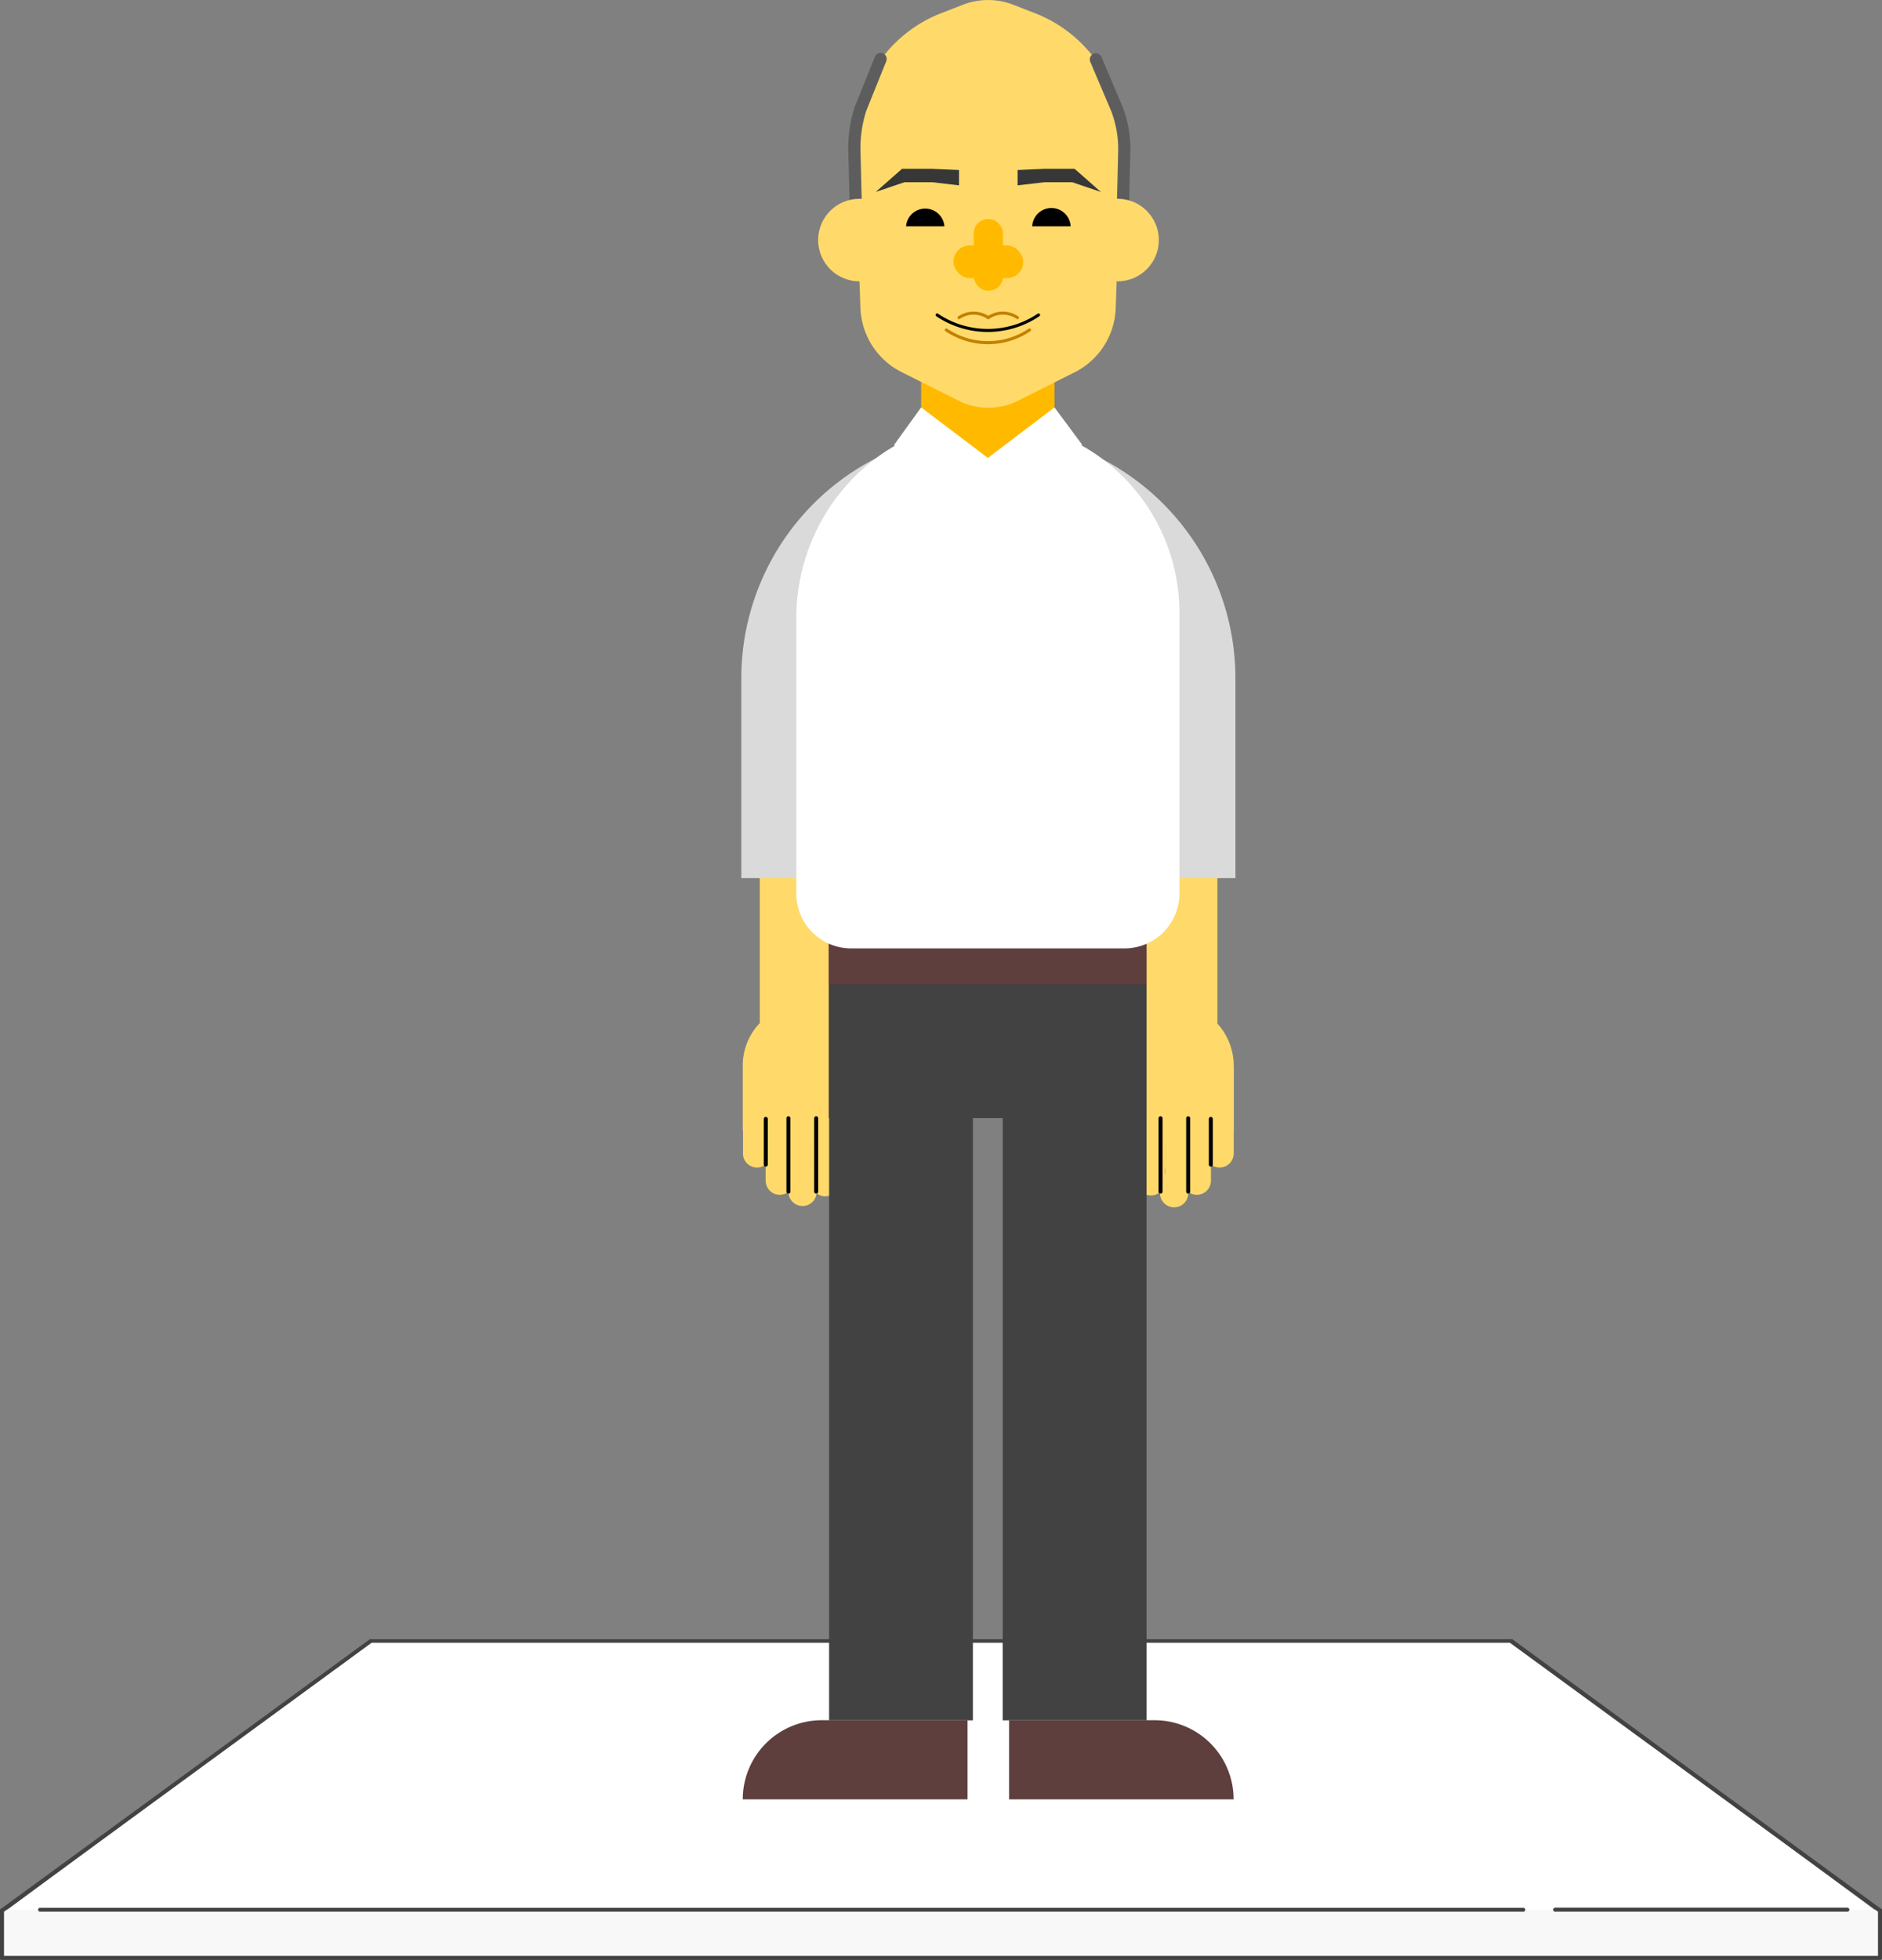 <svg id="圖層_1" data-name="圖層 1" xmlns="http://www.w3.org/2000/svg" viewBox="0 0 154.56 160.92"><rect x="0" y="0" width="154.56" height="160.92" fill="#808080" stroke="none"/><defs><style>.cls-1{fill:#fff;}.cls-2{fill:#f8f8f8;}.cls-3{fill:#424242;}.cls-4{fill:#ffda6a;}.cls-10,.cls-11,.cls-12,.cls-5{fill:none;stroke-linecap:round;stroke-linejoin:round;}.cls-10,.cls-5{stroke:#000;}.cls-5{stroke-width:0.33px;}.cls-6{fill:#5e3f3e;}.cls-7{fill:#dadada;}.cls-8{fill:#ffba00;}.cls-9{fill:#373737;}.cls-10,.cls-11{stroke-width:0.25px;}.cls-11{stroke:#c48000;}.cls-12{stroke:#5d5d5d;}</style></defs><title>Han</title><g id="Han"><g id="Group_9003" data-name="Group 9003"><g id="Path_2801" data-name="Path 2801"><path id="Path_2863" data-name="Path 2863" class="cls-1" d="M30.46,136.76h93.63l30.3,22.41H.16Z" transform="translate(0 -2.04)"/></g><g id="Rectangle_1361" data-name="Rectangle 1361"><rect id="Rectangle_1396" data-name="Rectangle 1396" class="cls-2" x="0.17" y="156.8" width="154.23" height="3.95"/></g><g id="Group_8257" data-name="Group 8257"><path id="Path_2864" data-name="Path 2864" class="cls-3" d="M154.39,163H.16A.16.16,0,0,1,0,162.8H0v-3.91a.16.16,0,0,1,.13-.16l30.24-22.1a.11.11,0,0,1,.1,0H124.1a.13.13,0,0,1,.1,0l30.23,22.1a.15.15,0,0,1,.13.16v3.91a.16.16,0,0,1-.16.16h0ZM.33,162.63h153.9V159L124,136.92H30.52L.33,159Z" transform="translate(0 -2.04)"/></g><g id="Group_8258" data-name="Group 8258"><path id="Path_2865" data-name="Path 2865" class="cls-3" d="M125.1,159H3.29a.16.16,0,0,1-.16-.16h0a.16.16,0,0,1,.16-.16H125.1a.16.16,0,0,1,.16.16h0a.17.17,0,0,1-.16.17h0Z" transform="translate(0 -2.04)"/></g><g id="Group_8259" data-name="Group 8259"><path id="Path_2866" data-name="Path 2866" class="cls-3" d="M151.72,159h-24a.17.17,0,0,1-.17-.16.18.18,0,0,1,.17-.17h24a.17.17,0,0,1,.16.17h0a.16.16,0,0,1-.16.16Z" transform="translate(0 -2.04)"/></g></g><g id="Group_9012" data-name="Group 9012"><g id="Group_9005" data-name="Group 9005"><g id="Group_9004" data-name="Group 9004"><path id="Path_2990" data-name="Path 2990" class="cls-4" d="M101.32,94.75V89.68a5.16,5.16,0,0,0-1.22-3.46,4.66,4.66,0,0,0-3.56-1.44A4.47,4.47,0,0,0,91.9,89a25,25,0,0,1-1.45,4.77h0a.66.66,0,0,0,0,.55.68.68,0,0,0,.45.34,2,2,0,0,0,.42,0,1.9,1.9,0,0,0,1.73-1.42l.31-.86V99a1.16,1.16,0,0,0,2.32.07v-3a2.19,2.19,0,0,1,2.57,0,1.16,1.16,0,0,1,1.57-.46,1.33,1.33,0,0,1,.3.23A1.17,1.17,0,0,0,101.32,94.75Z" transform="translate(0 -2.04)"/><path id="Path_2991" data-name="Path 2991" class="cls-4" d="M94.56,100.15a1.18,1.18,0,0,0,.71-.25h0a1.16,1.16,0,1,0,2.31,0h0a1.16,1.16,0,0,0,1.62-.2,1.14,1.14,0,0,0,.25-.71V97.66a1.16,1.16,0,0,0,1.62-.2,1.18,1.18,0,0,0,.25-.71V89.67" transform="translate(0 -2.04)"/><path id="Path_2992" data-name="Path 2992" class="cls-4" d="M100.87,89.68v7.07a.71.71,0,0,1-1.42,0v-3.4a.23.23,0,1,0-.45,0V99a.71.71,0,0,1-1.42.06V93.35a.23.23,0,1,0-.45,0V99.9a.71.71,0,0,1-1.42,0V93.35a.22.22,0,0,0-.22-.23.24.24,0,0,0-.23.22h0V99a.7.7,0,0,1-.7.71" transform="translate(0 -2.04)"/><rect id="Rectangle_1734" data-name="Rectangle 1734" class="cls-4" x="95.71" y="92.75" width="1.87" height="3.53"/></g><line id="Line_63" data-name="Line 63" class="cls-5" x1="95.31" y1="91.82" x2="95.31" y2="97.84"/><line id="Line_64" data-name="Line 64" class="cls-5" x1="97.58" y1="91.82" x2="97.58" y2="97.84"/><line id="Line_65" data-name="Line 65" class="cls-5" x1="99.44" y1="91.87" x2="99.44" y2="95.62"/></g><g id="Group_9007" data-name="Group 9007"><g id="Group_9006" data-name="Group 9006"><path id="Path_2993" data-name="Path 2993" class="cls-4" d="M62.17,95.91a1.15,1.15,0,0,1,1.63-.08,1.13,1.13,0,0,1,.24.3,1.15,1.15,0,0,1,1.63-.08,1,1,0,0,1,.24.31,1.16,1.16,0,0,0,.71-.25V99a1.16,1.16,0,1,0,2.31,0V92.46l.31.86A1.92,1.92,0,0,0,71,94.75a1.52,1.52,0,0,0,.42-.06.66.66,0,0,0,.49-.89h0A24.78,24.78,0,0,1,70.43,89a4.46,4.46,0,0,0-4.63-4.23,4.63,4.63,0,0,0-3.56,1.44A5.07,5.07,0,0,0,61,89.68v5.07A1.17,1.17,0,0,0,62.17,95.91Z" transform="translate(0 -2.04)"/><path id="Path_2994" data-name="Path 2994" class="cls-4" d="M67.78,100.15a1.14,1.14,0,0,1-.71-.25h0a1.16,1.16,0,0,1-2.32,0h0a1.16,1.16,0,0,1-1.62-.2,1.18,1.18,0,0,1-.25-.71V97.66a1.16,1.16,0,0,1-1.62-.2,1.11,1.11,0,0,1-.24-.71V89.67" transform="translate(0 -2.04)"/><path id="Path_2995" data-name="Path 2995" class="cls-4" d="M61.46,89.68v7.07a.71.71,0,0,0,1.42,0v-3.4a.23.23,0,1,1,.45,0V99a.71.71,0,0,0,1.42,0V93.35a.23.23,0,1,1,.45,0V99.9a.71.71,0,1,0,1.42,0V93.35a.22.22,0,0,1,.22-.23.22.22,0,0,1,.22.22h0V99a.72.72,0,0,0,.71.71" transform="translate(0 -2.04)"/><rect id="Rectangle_1735" data-name="Rectangle 1735" class="cls-4" x="64.75" y="92.75" width="1.87" height="3.53"/></g><line id="Line_66" data-name="Line 66" class="cls-5" x1="67.03" y1="91.82" x2="67.03" y2="97.84"/><line id="Line_67" data-name="Line 67" class="cls-5" x1="64.75" y1="91.82" x2="64.75" y2="97.84"/><line id="Line_68" data-name="Line 68" class="cls-5" x1="62.89" y1="91.87" x2="62.89" y2="95.62"/></g><rect id="Rectangle_1736" data-name="Rectangle 1736" class="cls-4" x="62.4" y="68.52" width="7.32" height="21.06"/><rect id="Rectangle_1737" data-name="Rectangle 1737" class="cls-4" x="92.66" y="68.52" width="7.32" height="21.06"/><rect id="Rectangle_1738" data-name="Rectangle 1738" class="cls-3" x="68.06" y="73.06" width="26.1" height="18.74"/><rect id="Rectangle_1739" data-name="Rectangle 1739" class="cls-3" x="68.09" y="77.87" width="11.81" height="63.38"/><rect id="Rectangle_1740" data-name="Rectangle 1740" class="cls-3" x="82.35" y="77.87" width="11.81" height="63.38"/><rect id="Rectangle_1741" data-name="Rectangle 1741" class="cls-6" x="68.06" y="77.47" width="26.1" height="3.36"/><g id="Group_9008" data-name="Group 9008"><path id="Rectangle_1742" data-name="Rectangle 1742" class="cls-7" d="M81.17,37.45h0a20.29,20.29,0,0,1,20.29,20.29v16.4H60.88V57.74A20.28,20.28,0,0,1,81.17,37.45Z" transform="translate(0 -2.04)"/></g><g id="Path_2996" data-name="Path 2996"><path class="cls-1" d="M92.36,79.66H69.89a4.25,4.25,0,0,1-4.24-4.25V52.78a16.13,16.13,0,0,1,4.24-10.94,15.14,15.14,0,0,1,10.49-5l.75,0A15.48,15.48,0,0,1,96.61,52.33V75.41A4.26,4.26,0,0,1,92.36,79.66Z" transform="translate(0 -2.04)"/><path class="cls-1" d="M81.13,37.1h0l-.74,0A14.85,14.85,0,0,0,70.08,42,15.86,15.86,0,0,0,65.9,52.78V75.41a4,4,0,0,0,4,4H92.36a4,4,0,0,0,4-4V52.33A15.23,15.23,0,0,0,81.13,37.1m0-.5A15.73,15.73,0,0,1,96.86,52.33V75.41a4.51,4.51,0,0,1-4.5,4.5H69.89a4.5,4.5,0,0,1-4.49-4.5V52.78c0-8.48,6.51-15.76,15-16.16Z" transform="translate(0 -2.04)"/></g><rect id="Rectangle_1743" data-name="Rectangle 1743" class="cls-8" x="75.65" y="27.97" width="10.95" height="9.67"/><g id="Path_2997" data-name="Path 2997"><path class="cls-1" d="M83.36,43.44l-1.91-3.7,5.1-3.87,2,2.68Z" transform="translate(0 -2.04)"/><path class="cls-1" d="M86.5,36.22l-4.74,3.59L83.43,43l4.77-4.51-1.7-2.3m.1-.7,2.27,3.06-5.58,5.27-2.16-4.18Z" transform="translate(0 -2.04)"/></g><g id="Path_2998" data-name="Path 2998"><path class="cls-1" d="M78.9,43.44l-5.18-4.89,2-2.68,5.11,3.87Z" transform="translate(0 -2.04)"/><path class="cls-1" d="M75.75,36.22l-1.7,2.3L78.83,43l1.66-3.22-4.74-3.59m-.1-.7,5.48,4.15L79,43.85l-5.58-5.27Z" transform="translate(0 -2.04)"/></g><path id="Rectangle_1744" data-name="Rectangle 1744" class="cls-6" d="M101.31,149.78H82.87v-6.5H94.82a6.49,6.49,0,0,1,6.49,6.5Z" transform="translate(0 -2.04)"/><path id="Rectangle_1745" data-name="Rectangle 1745" class="cls-6" d="M67.51,143.28H79.46v6.5H61A6.49,6.49,0,0,1,67.51,143.28Z" transform="translate(0 -2.04)"/><path id="Path_2999" data-name="Path 2999" class="cls-4" d="M88.33,32.57a6.13,6.13,0,0,0,3.3-5.29l.48-13.63A11.14,11.14,0,0,0,85.24,3.22l-2-.78a5.72,5.72,0,0,0-4.19,0l-2,.78a11.15,11.15,0,0,0-6.86,10.43l.47,13.63A6.15,6.15,0,0,0,74,32.57l5.07,2.54a5.62,5.62,0,0,0,4.19,0Z" transform="translate(0 -2.04)"/><g id="Group_9009" data-name="Group 9009"><path id="Path_3000" data-name="Path 3000" class="cls-9" d="M83.57,16v1.26L85.79,17h2.26l2.36.8-2.16-1.9-2.46,0Z" transform="translate(0 -2.04)"/><path id="Path_3001" data-name="Path 3001" d="M84.77,20.62a1.58,1.58,0,0,1,3.15-.08v.08" transform="translate(0 -2.04)"/></g><g id="Group_9010" data-name="Group 9010"><path id="Path_3002" data-name="Path 3002" class="cls-9" d="M78.76,16v1.26L76.54,17H74.28l-2.36.8,2.16-1.9,2.46,0Z" transform="translate(0 -2.04)"/><path id="Path_3003" data-name="Path 3003" d="M77.56,20.62a1.58,1.58,0,0,0-3.15,0" transform="translate(0 -2.04)"/></g><g id="Group_9011" data-name="Group 9011"><rect id="Rectangle_1746" data-name="Rectangle 1746" class="cls-8" x="78.3" y="20.15" width="5.74" height="2.69" rx="1.35" ry="1.35"/><rect id="Rectangle_1747" data-name="Rectangle 1747" class="cls-8" x="79.97" y="17.99" width="2.4" height="5.87" rx="1.15" ry="1.15"/></g><path id="Path_3004" data-name="Path 3004" class="cls-10" d="M85.29,27.9a7.46,7.46,0,0,1-8.33,0" transform="translate(0 -2.04)"/><path id="Path_3005" data-name="Path 3005" class="cls-11" d="M84.55,29.13a6.1,6.1,0,0,1-6.83,0" transform="translate(0 -2.04)"/><path id="Path_3006" data-name="Path 3006" class="cls-11" d="M78.76,28.12a2.14,2.14,0,0,1,2.4,0" transform="translate(0 -2.04)"/><path id="Path_3007" data-name="Path 3007" class="cls-11" d="M81.16,28.12a2.14,2.14,0,0,1,2.4,0" transform="translate(0 -2.04)"/><path id="Path_3008" data-name="Path 3008" class="cls-12" d="M70.3,19.83l-.13-5.36A10.51,10.51,0,0,1,70.66,11l1.66-4.12" transform="translate(0 -2.04)"/><path id="Path_3009" data-name="Path 3009" class="cls-12" d="M92.2,19.83l.13-5.31a9.31,9.31,0,0,0-.59-3.5L90,6.92" transform="translate(0 -2.04)"/><circle id="Ellipse_429" data-name="Ellipse 429" class="cls-4" cx="70.58" cy="19.71" r="3.39"/><circle id="Ellipse_430" data-name="Ellipse 430" class="cls-4" cx="91.78" cy="19.71" r="3.39"/></g></g></svg>